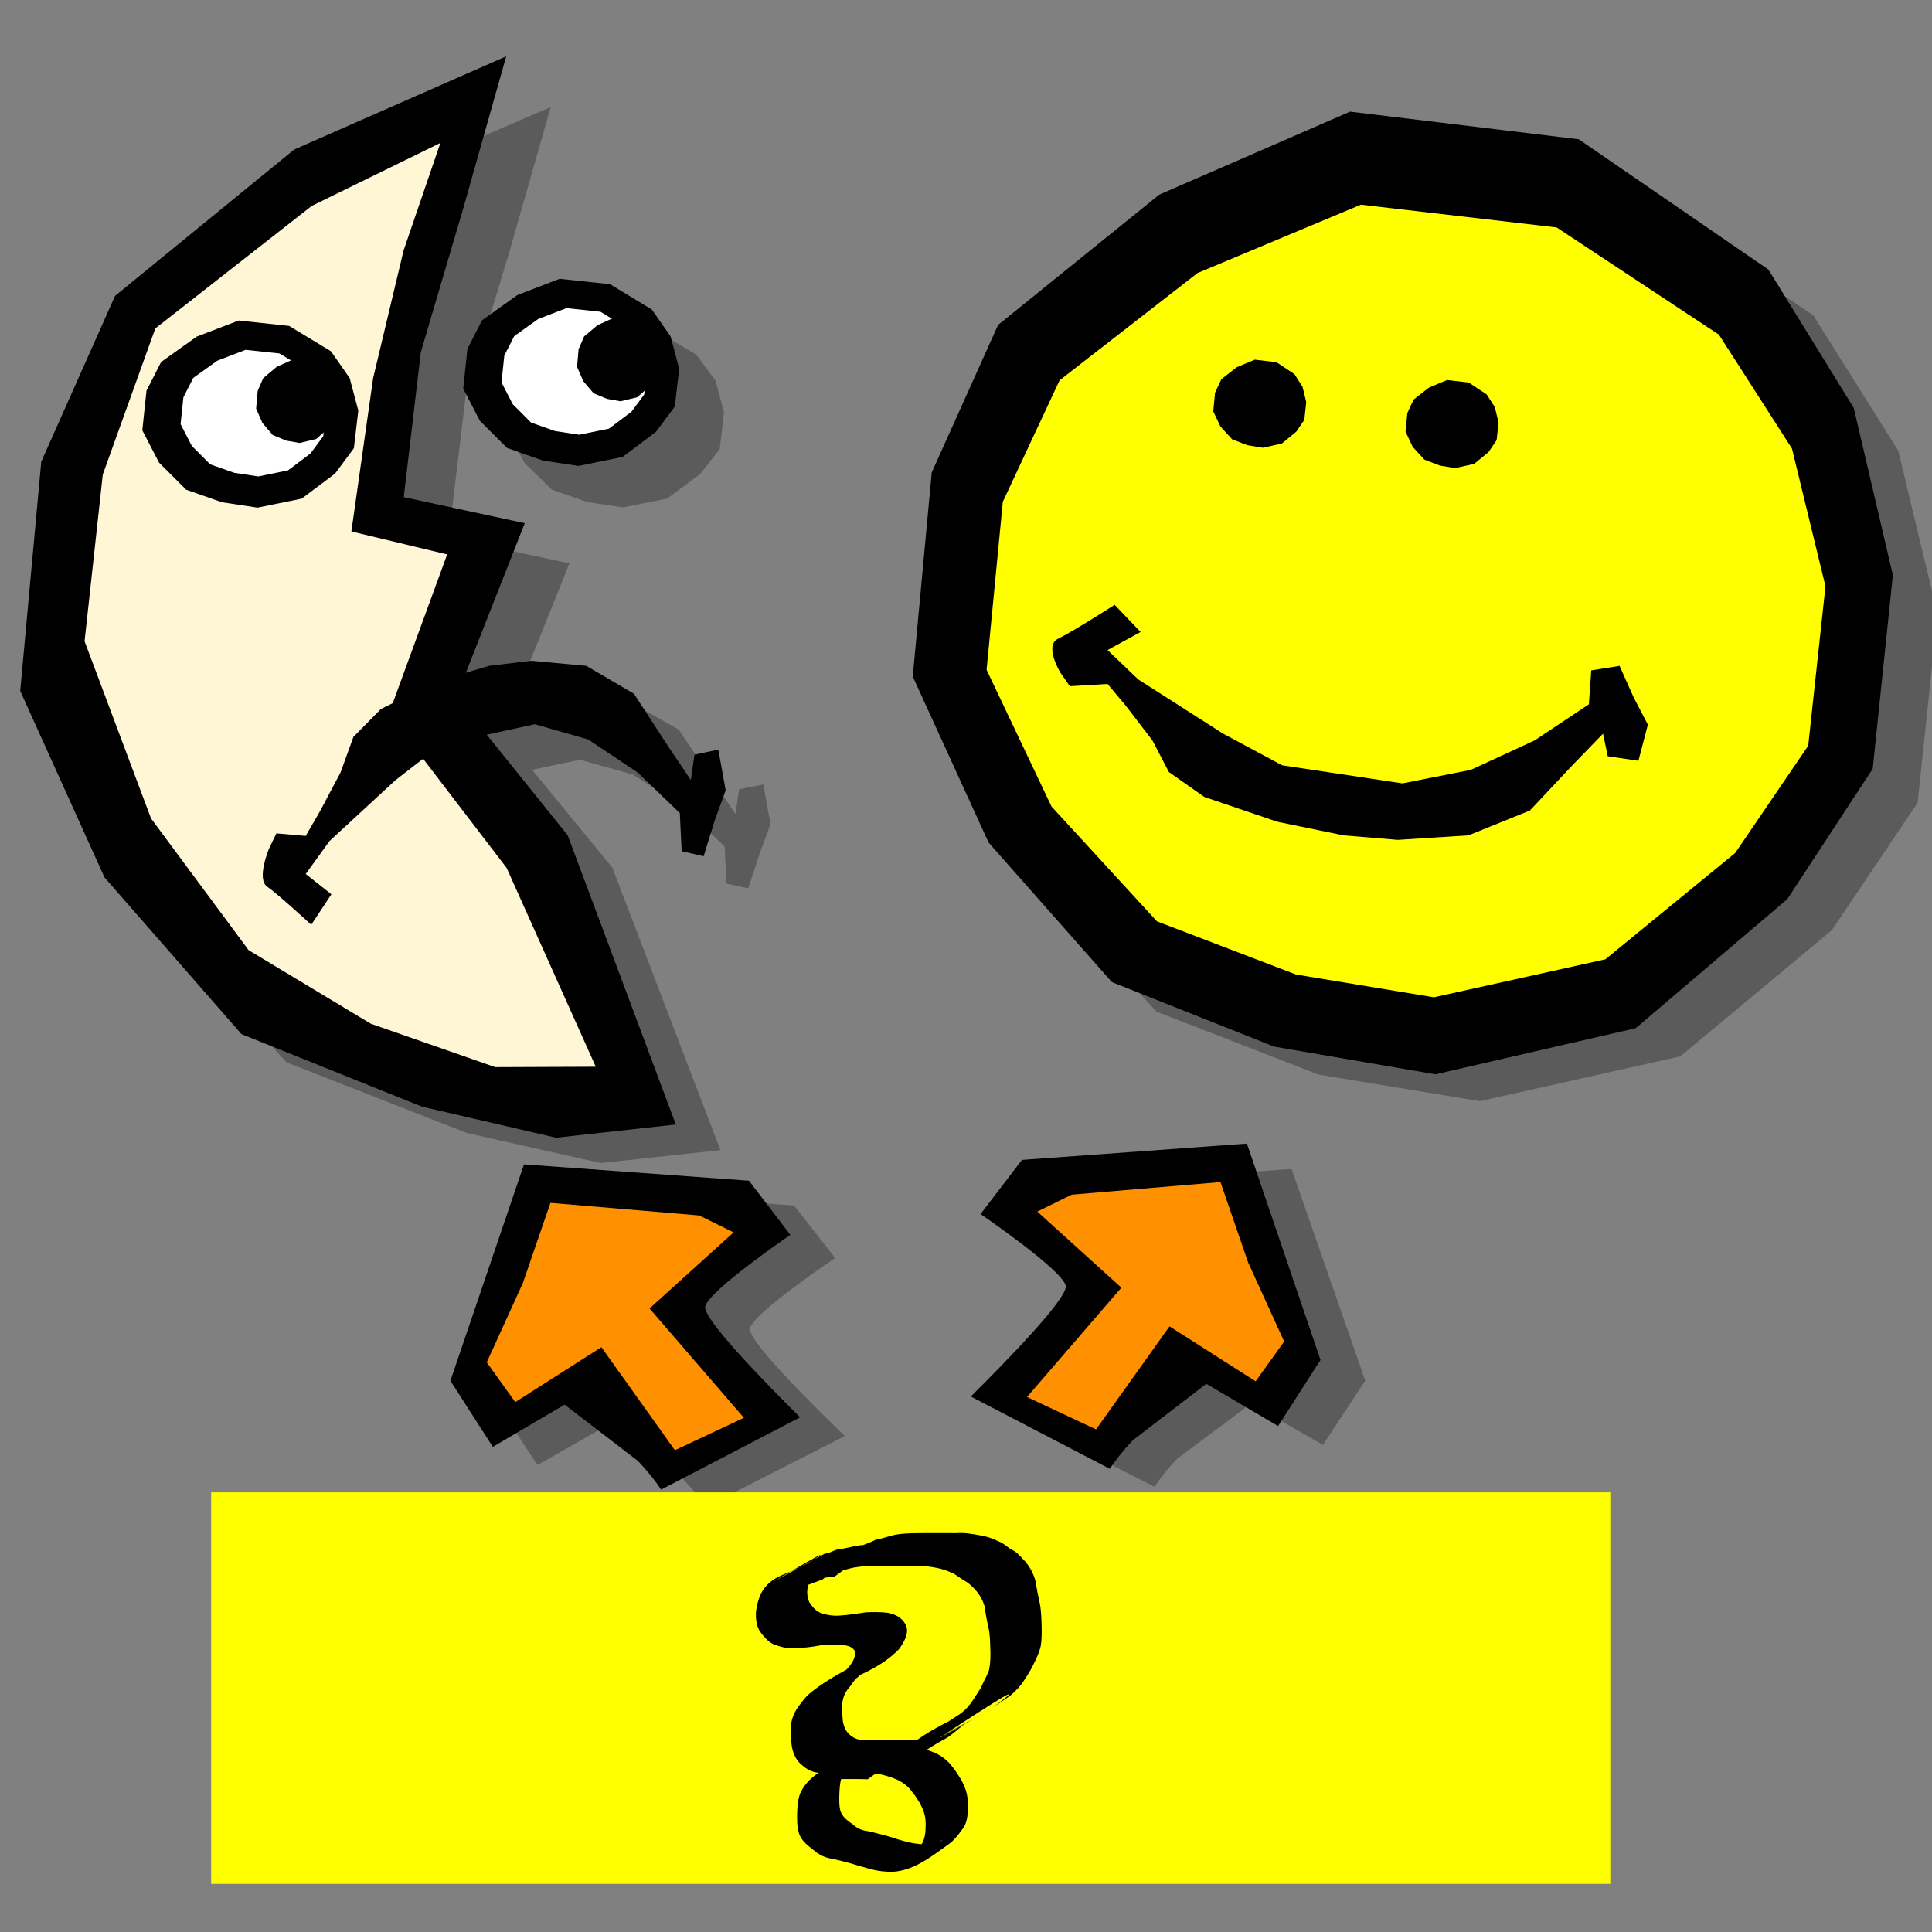 <?xml version="1.0" encoding="UTF-8" standalone="no"?>
<!-- Created with Inkscape (http://www.inkscape.org/) -->

<svg
   xmlns:dc="http://purl.org/dc/elements/1.1/"
   xmlns:cc="http://creativecommons.org/ns#"
   xmlns:rdf="http://www.w3.org/1999/02/22-rdf-syntax-ns#"
   xmlns:svg="http://www.w3.org/2000/svg"
   xmlns="http://www.w3.org/2000/svg"
   xmlns:sodipodi="http://sodipodi.sourceforge.net/DTD/sodipodi-0.dtd"
   xmlns:inkscape="http://www.inkscape.org/namespaces/inkscape"
   width="100"
   height="100"
   id="svg12024"
   sodipodi:version="0.32"
   inkscape:version="0.48.2 r9819"
   version="1.0"
   sodipodi:docname="imagename.svg">
  <rect width="100%" height="100%" fill="#808080" stroke="none"/>
  <defs
     id="defs12026" />
  <sodipodi:namedview
     id="base"
     pagecolor="#ffffff"
     bordercolor="#666666"
     borderopacity="1.0"
     inkscape:pageopacity="0.0"
     inkscape:pageshadow="2"
     inkscape:zoom="6.0203674"
     inkscape:cx="68.316745"
     inkscape:cy="69.194058"
     inkscape:document-units="px"
     inkscape:current-layer="layer1"
     height="100px"
     width="100px"
     inkscape:window-width="1015"
     inkscape:window-height="756"
     inkscape:window-x="49"
     inkscape:window-y="17"
     showgrid="false"
     inkscape:window-maximized="0" />
  <g
     inkscape:label="Calque 1"
     inkscape:groupmode="layer"
     id="layer1">
    <path
       style="fill:#000000;fill-opacity:0.29;fill-rule:evenodd;stroke:none"
       d="m 28.505,5.541 -10.969,4.73 -9.281,7.385 -3.812,8.393 -1.094,11.567 4.375,9.43 7.094,7.935 9.344,3.662 6.938,1.556 6.188,-0.671 -5.594,-14.618 -4.156,-5.066 2.469,-0.519 2.75,0.763 2.562,1.648 2.188,2.075 0.094,1.923 1.125,0.244 0.594,-1.801 0.562,-1.526 -0.375,-2.045 -1.25,0.244 -0.188,1.282 -1.219,-1.801 -1.719,-2.564 -2.469,-1.404 -2.844,-0.275 -2.188,0.275 -1.188,0.336 3.031,-7.538 -6.25,-1.343 0.875,-7.294 2.219,-7.324 2.188,-7.66 z m 43.688,2.808 -9.875,4.181 -8.344,6.592 -3.438,7.477 -0.969,10.315 3.906,8.393 6.375,7.05 8.406,3.265 8.344,1.373 10.375,-2.319 7.844,-6.531 4.438,-6.592 1.031,-9.766 -2.031,-8.454 -4.406,-7.019 -9.812,-6.561 -11.844,-1.404 z m -40.906,8.454 -2.188,0.824 -1.844,1.251 -0.75,1.465 -0.219,2.014 0.875,1.617 1.406,1.373 1.844,0.641 1.844,0.275 2.281,-0.458 1.719,-1.282 1,-1.282 0.219,-1.892 -0.438,-1.648 -1,-1.343 -2.156,-1.282 -2.594,-0.275 z m 35.562,43.703 -11.656,0.824 -2.125,2.747 c 0,0 4.189,2.779 4.406,3.601 0.159,0.602 -3.122,3.885 -4.906,5.615 l 7.188,3.662 c 0.272,-0.407 0.643,-0.899 1.188,-1.465 l 3.812,-2.838 3.719,2.136 2.188,-3.327 -3.812,-10.956 z m -37.406,1.068 -3.812,10.926 2.188,3.327 3.719,-2.106 3.812,2.838 c 0.545,0.566 0.916,1.027 1.188,1.434 l 7.188,-3.662 c -1.785,-1.73 -5.065,-4.983 -4.906,-5.585 0.217,-0.822 4.406,-3.632 4.406,-3.632 l -2.125,-2.716 -11.656,-0.824 z m 30.469,20.051 c -0.306,1e-5 -0.493,0.012 -0.531,0.031 -0.191,0.084 -0.342,0.136 -0.438,0.183 -1.062,0.178 -1.912,0.867 -2.562,2.045 -0.497,0.897 -0.777,1.803 -0.844,2.747 -4e-6,0.065 -0.003,0.174 -0.031,0.305 -0.019,0.131 -0.031,0.216 -0.031,0.244 0,0.012 -7.79e-4,0.076 0,0.092 -0.002,0.013 0,0.053 0,0.061 0,0.054 0.043,0.26 0.062,0.397 0.015,0.109 0.009,0.129 0.031,0.275 0.01,0.06 0.02,0.054 0.031,0.122 0.067,0.429 0.152,0.965 0.281,1.679 0.008,0.044 0.023,0.079 0.031,0.122 0.002,0.012 -0.002,0.018 0,0.031 0.019,0.101 0.043,0.178 0.062,0.275 0.056,0.258 0.091,0.536 0.156,0.763 0.104,0.381 0.24,0.739 0.375,1.038 0.316,0.673 0.77,1.339 1.344,1.984 0.277,0.318 0.472,0.576 0.625,0.763 0.966,0.477 1.816,0.702 2.562,0.702 0.469,0 0.881,-0.05 1.188,-0.153 0.182,-0.084 0.301,-0.158 0.406,-0.214 0.746,-0.168 1.45,-0.702 2.062,-1.617 0.564,-0.832 0.858,-1.635 0.906,-2.411 0.067,-0.308 0.14,-0.543 0.188,-0.702 0.038,-0.355 0.031,-0.763 0.031,-1.221 -10e-7,-0.025 2.82e-4,-0.037 0,-0.061 4.73e-4,-0.045 -10e-7,-0.076 0,-0.122 -1.6e-5,-0.495 -0.087,-0.806 -0.25,-0.946 -0.067,-0.037 -0.142,-0.085 -0.219,-0.122 -0.038,-0.023 -0.072,-0.03 -0.094,-0.061 0.008,-0.055 0.038,-0.119 0.094,-0.275 0.067,-0.187 0.094,-0.298 0.094,-0.336 -3e-6,-0.043 0.007,-0.123 0,-0.183 -1.6e-5,-0.159 -0.073,-0.441 -0.188,-0.824 -0.057,-0.131 -0.108,-0.221 -0.156,-0.305 -0.115,-0.458 -0.358,-0.977 -0.75,-1.556 -0.392,-0.589 -0.82,-1.091 -1.25,-1.465 -0.469,-0.411 -1.178,-0.76 -2.125,-1.068 -0.469,-0.15 -0.804,-0.214 -1.062,-0.214 z m -17.188,0.031 c -0.038,1e-5 -0.276,0.012 -0.688,0.031 -0.469,0.019 -0.787,0.021 -0.969,0.031 -0.048,0.056 -0.135,0.238 -0.25,0.519 -0.077,0.215 -0.215,0.364 -0.406,0.458 -0.038,-0.037 -0.056,-0.085 -0.094,-0.122 -0.038,-0.112 -0.077,-0.224 -0.125,-0.336 -0.105,-0.215 -0.217,-0.305 -0.312,-0.305 -0.115,1e-5 -0.28,0.029 -0.5,0.122 -0.296,0.122 -0.45,0.204 -0.469,0.214 -0.985,0.29 -1.728,0.498 -2.188,0.61 -0.191,0.028 -0.371,0.042 -0.562,0.061 -0.249,0.065 -0.375,0.203 -0.375,0.427 -4e-6,0.57 -0.012,0.954 -0.031,1.16 -0.01,0.243 0,0.349 0,0.275 0,0.004 -8.61e-4,0.081 0,0.092 -0.002,9.8e-5 0,0.079 0,0.061 0.008,0.088 0.033,0.186 0.062,0.519 0.008,0.086 -0.01,0.072 0,0.183 0.057,0.477 0.084,0.808 0.094,0.977 0.08,1.088 0.182,2.037 0.25,2.747 0.055,0.531 0.077,0.857 0.125,1.19 0.017,0.118 0.046,0.339 0.062,0.427 0.007,0.042 0.024,0.146 0.031,0.183 0.056,0.354 0.101,0.676 0.125,0.885 0.003,0.01 -0.003,0.021 0,0.031 0.005,0.04 0.027,0.116 0.031,0.153 0.583,2.206 1.713,3.327 3.406,3.327 0.478,10e-6 0.821,-0.057 1.031,-0.122 0.928,-0.299 1.715,-0.75 2.375,-1.404 0.191,-0.29 0.339,-0.524 0.406,-0.702 0.316,-0.505 0.595,-1.156 0.844,-1.923 0.067,-0.178 0.096,-0.313 0.125,-0.397 0.191,-1.477 0.312,-2.408 0.312,-2.838 -9e-6,-0.439 -0.058,-1.015 -0.125,-1.679 -0.004,-0.051 0.003,-0.102 0,-0.153 0.053,0.369 0.112,0.785 0.156,1.007 0.008,0.046 0.023,0.143 0.031,0.183 0.059,0.993 0.133,2.019 0.25,3.113 0.011,0.068 0.02,0.087 0.031,0.153 0.001,0.011 -0.001,0.02 0,0.031 0.143,0.869 0.248,1.533 0.344,1.953 0.045,0.406 0.061,0.615 0.094,0.916 0.016,0.206 0.052,0.519 0.062,0.671 0.004,0.046 0.028,0.141 0.031,0.183 0.047,0.262 0.086,0.523 0.094,0.732 0.004,0.047 0.03,0.107 0.031,0.153 0.077,0.093 0.157,0.153 0.281,0.153 0.201,10e-6 0.427,-0.073 0.656,-0.214 0.01,-10e-6 0.216,-0.14 0.656,-0.458 0.545,-0.393 1.391,-0.874 2.5,-1.434 0.048,-0.037 0.087,-0.085 0.125,-0.122 0.038,-0.215 0.062,-0.315 0.062,-0.305 -3e-6,-0.009 -0.051,-0.044 -0.062,-0.061 0.007,-0.032 0.031,-0.126 0.031,-0.122 -1.6e-5,-0.028 -0.029,-0.092 -0.125,-0.214 -0.086,-0.131 -0.147,-0.228 -0.156,-0.275 -0.077,-0.262 -0.128,-0.449 -0.156,-0.58 -0.103,-0.316 -0.138,-0.397 -0.156,-0.427 0.01,-0.009 0.031,-0.021 0.031,-0.031 l 0.094,0 5.094,4.12 c 0.019,10e-6 0.058,0 0.125,0 0.067,10e-6 0.096,0 0.125,0 0.057,10e-6 0.13,-0.038 0.188,-0.122 -0.004,0.03 -0.023,-0.14 -0.031,-0.183 -0.006,0.045 -0.017,-0.157 -0.031,-0.275 -0.01,-0.121 -0.007,-0.524 0.031,-1.16 0.048,-0.635 0.094,-0.934 0.094,-0.916 -3e-6,-0.012 -0.025,-0.14 -0.031,-0.183 -1.1e-5,-0.026 -0.033,-0.225 -0.062,-0.397 -0.016,-0.094 -0.017,-0.107 -0.031,-0.183 -0.057,-0.346 -0.084,-0.569 -0.094,-0.671 -0.096,-1.439 -0.159,-2.506 -0.188,-3.235 -0.044,-0.266 -0.089,-0.442 -0.125,-0.61 -0.029,-0.598 -0.075,-1.065 -0.094,-1.373 -0.002,-0.038 0.002,-0.118 0,-0.153 -0.056,-0.335 -0.11,-0.563 -0.156,-0.763 -0.018,-0.066 -0.014,-0.09 -0.031,-0.153 -0.191,-0.71 -0.344,-1.265 -0.469,-1.648 -0.01,-0.037 -1.1e-5,-0.146 0,-0.305 -0.01,-0.121 -0.034,-0.197 -0.062,-0.244 -0.23,-0.299 -0.506,-0.484 -0.812,-0.549 -0.01,-0.009 -0.25,-0.012 -0.719,-0.031 -0.612,-0.028 -1.069,-0.061 -1.375,-0.061 -0.469,9e-6 -1.127,0.062 -1.969,0.183 -0.048,0.009 -0.077,0.047 -0.125,0.122 -0.048,0.075 -0.094,0.158 -0.094,0.214 -10e-7,5.46e-4 0.03,0.117 0.031,0.122 -0.002,0.018 -3e-6,0.046 0,0.061 -1.1e-5,0.009 0.238,0.69 0.688,2.045 0.019,0.047 0.07,0.158 0.156,0.336 0.032,0.078 0.024,0.104 0.031,0.153 -0.01,0.009 -1.3e-5,0.021 0,0.031 l -0.125,0 -2.906,-2.228 c -1.157,-0.888 -1.908,-1.404 -2.281,-1.526 -0.124,0.178 -0.187,0.336 -0.188,0.458 -4e-6,0.119 0.023,0.265 0.031,0.397 -0.06,-0.162 -0.139,-0.299 -0.219,-0.427 -0.172,-0.271 -0.413,-0.453 -0.719,-0.519 -0.077,-0.019 -0.329,-0.03 -0.75,-0.031 z m 33.719,0 c -0.344,1e-5 -0.818,0.059 -1.469,0.153 -0.44,0.122 -0.758,0.221 -0.969,0.305 -0.191,0.037 -0.529,0.163 -0.969,0.397 -0.335,0.168 -0.644,0.341 -0.969,0.519 -0.096,0.056 -0.385,0.3 -0.844,0.702 -0.516,0.477 -0.781,0.775 -0.781,0.916 0,0.011 0.051,0.087 0.062,0.122 -0.006,0.018 -0.031,0.047 -0.031,0.061 0,0.028 0.039,0.139 0.125,0.336 0.077,0.196 0.137,0.322 0.156,0.397 0.344,1.383 0.566,2.442 0.719,3.143 0.019,0.065 0.092,0.108 0.188,0.183 0.153,-0.075 0.396,-0.191 0.75,-0.397 0.296,-0.178 0.45,-0.275 0.469,-0.275 0.01,9e-6 0.04,0.02 0.062,0.031 -0.39,1.501 -0.594,2.628 -0.594,3.357 0,0.038 -4.2e-4,0.056 0,0.092 -6e-4,0.028 0,0.065 0,0.092 0.003,0.122 0.021,0.249 0.031,0.336 0.022,0.201 0.05,0.372 0.094,0.427 0.096,0.081 0.153,0.135 0.219,0.183 -0.066,0.164 -0.119,0.333 -0.188,0.488 -0.105,0.252 -0.156,0.487 -0.156,0.702 0,0.021 -7.6e-4,0.041 0,0.061 -0.002,0.03 0,0.062 0,0.092 0,0.514 0.262,0.931 0.75,1.221 0.383,0.234 0.825,0.336 1.312,0.336 0.469,0 0.991,-0.1 1.594,-0.305 0.402,-0.14 0.645,-0.263 0.75,-0.366 0.258,-0.224 0.472,-0.476 0.625,-0.793 0.038,-0.121 0.053,-0.23 0.062,-0.305 0.22,-0.439 0.344,-0.75 0.344,-0.946 0,-0.102 -0.023,-0.13 -0.031,-0.183 0,-0.168 0.01,-0.277 0,-0.305 -0.038,-0.084 -0.116,-0.189 -0.25,-0.366 -0.101,-0.144 -0.137,-0.202 -0.156,-0.244 0.018,-0.05 0.035,-0.078 0.062,-0.153 0.048,-0.131 0.062,-0.219 0.062,-0.275 0.019,-0.168 0.031,-0.294 0.031,-0.397 0.077,-0.14 0.244,-0.285 0.531,-0.397 0.421,-0.159 0.761,-0.32 1,-0.488 0.756,-0.505 1.251,-1.147 1.5,-1.923 0.057,-0.178 0.106,-0.294 0.125,-0.397 0.277,-0.607 0.406,-1.247 0.406,-1.892 -1e-5,-0.3 -0.015,-0.606 -0.062,-0.885 -0.031,-0.229 -0.094,-0.456 -0.156,-0.671 -0.143,-0.495 -0.311,-0.915 -0.531,-1.251 -0.402,-0.589 -0.97,-0.973 -1.688,-1.16 -0.306,-0.093 -0.534,-0.158 -0.688,-0.214 -0.392,-0.037 -0.897,-0.061 -1.5,-0.061 z m -48.719,0.092 c -0.258,10e-6 -0.399,0.021 -0.438,0.031 -0.383,0.122 -0.674,0.197 -0.875,0.244 -0.067,0.047 -0.091,0.123 -0.062,0.244 l 0,0.031 c -0.003,0.04 0.017,0.092 0.031,0.153 l 0.562,3.388 0,1.19 c 0,0.037 0.024,0.149 0.062,0.336 0.011,0.057 0.01,0.081 0.031,0.183 0.011,0.062 0.031,0.155 0.031,0.183 0.009,0.047 0.031,0.127 0.031,0.153 0.024,0.183 0.04,0.367 0.062,0.549 0.004,0.05 -0.006,0.102 0,0.153 0.019,0.298 0.025,0.635 0,1.068 -0.003,0.059 0.004,0.091 0,0.153 -0.003,0.036 0.027,0.131 0.031,0.183 0.005,0.077 -0.015,0.109 0,0.214 0.01,0.071 0.019,0.097 0.031,0.183 0.013,0.092 0.031,0.239 0.031,0.244 l 0,1.74 c 0,0.57 0.051,1.388 0.156,2.472 0.002,0.023 0.027,0.039 0.031,0.061 0.004,0.045 -0.004,0.076 0,0.122 0.019,0.215 0.119,0.421 0.281,0.58 0.765,-0.084 1.207,-0.167 1.312,-0.214 0.373,-0.15 0.857,-0.263 1.469,-0.366 0.363,-0.047 0.73,-0.097 1.094,-0.153 0.622,-0.103 1.168,-0.214 1.656,-0.336 0.325,-0.037 0.665,-0.085 1,-0.122 0.411,-0.075 0.657,-0.262 0.781,-0.58 0.057,-0.14 0.094,-0.263 0.094,-0.366 0.048,-0.636 0.062,-1.067 0.062,-1.282 -10e-7,-0.049 0.001,-0.13 0,-0.183 -10e-7,-0.051 0.002,-0.128 0,-0.183 -0.008,-0.202 -0.037,-0.419 -0.062,-0.671 -0.032,-0.283 -0.072,-0.627 -0.125,-0.977 -0.006,-0.062 -0.025,-0.123 -0.031,-0.183 -0.004,-0.041 0.004,-0.083 0,-0.122 -0.007,-0.082 -0.011,-0.134 -0.031,-0.183 -0.01,-0.112 -0.024,-0.197 -0.062,-0.244 -0.268,-0.271 -0.62,-0.397 -1.031,-0.397 -0.038,9e-6 -0.318,0.05 -0.844,0.153 -0.516,0.103 -0.774,0.153 -0.812,0.153 -0.201,1e-5 -0.327,-0.085 -0.375,-0.244 -0.019,-0.048 -0.019,-0.206 -0.031,-0.336 -6e-6,-0.037 0.036,-0.243 0.094,-0.58 0.067,-0.346 0.094,-0.512 0.094,-0.549 l 0,-1.495 0.188,-2.045 c 0,-0.048 -0.024,-0.105 -0.031,-0.153 -9e-6,-0.271 -0.114,-0.565 -0.344,-0.855 -0.22,-0.299 -0.454,-0.51 -0.75,-0.641 -1.033,-0.458 -2.146,-0.702 -3.312,-0.702 z"
       id="path32966"
       inkscape:connector-curvature="0" />
    <path
       style="fill:black;fill-opacity:1;fill-rule:evenodd;stroke:none;stroke-width:1px;stroke-linecap:butt;stroke-linejoin:miter;stroke-opacity:1"
       d="M 69.879,5.778 L 60.003,10.075 L 51.661,16.818 L 48.226,24.456 L 47.244,35.018 L 51.17,43.611 L 57.55,50.832 L 65.953,54.173 L 74.296,55.606 L 84.663,53.219 L 92.514,46.535 L 96.931,39.792 L 97.974,29.767 L 95.95,21.114 L 91.533,13.953 L 81.718,7.21 L 69.879,5.778 z "
       id="path30383"
       sodipodi:nodetypes="ccccccccccccccccc" />
    <path
       style="fill:black;fill-opacity:1;fill-rule:evenodd;stroke:none;stroke-width:1px;stroke-linecap:butt;stroke-linejoin:miter;stroke-opacity:1"
       d="M 63.664,15.4 L 61.181,16.399 L 59.085,17.965 L 58.221,19.74 L 57.974,22.194 L 58.961,24.191 L 60.565,25.869 L 62.677,26.645 L 64.774,26.978 L 67.379,26.423 L 69.353,24.87 L 70.463,23.304 L 70.725,20.974 L 70.216,18.964 L 69.106,17.3 L 66.639,15.733 L 63.664,15.4 z "
       id="path30607"
       sodipodi:nodetypes="ccccccccccccccccc" />
    <path
       style="fill:white;fill-opacity:1;fill-rule:evenodd;stroke:none;stroke-width:1px;stroke-linecap:butt;stroke-linejoin:miter;stroke-opacity:1"
       d="M 64.07,17.213 L 62.396,17.889 L 60.982,18.949 L 60.4,20.15 L 60.234,21.811 L 60.899,23.162 L 61.98,24.297 L 63.405,24.823 L 64.819,25.048 L 66.576,24.673 L 67.907,23.622 L 68.655,22.562 L 68.832,20.985 L 68.489,19.625 L 67.74,18.499 L 66.077,17.439 L 64.07,17.213 z "
       id="path30609"
       sodipodi:nodetypes="ccccccccccccccccc" />
    <path
       style="fill:black;fill-opacity:1;fill-rule:evenodd;stroke:none;stroke-width:1px;stroke-linecap:butt;stroke-linejoin:miter;stroke-opacity:1"
       d="M 77.233,14.874 L 73.919,16.255 L 71.119,18.424 L 69.966,20.88 L 69.637,24.276 L 70.954,27.04 L 73.095,29.361 L 75.916,30.436 L 78.715,30.897 L 82.194,30.129 L 84.829,27.98 L 86.312,25.812 L 86.662,22.588 L 85.982,19.805 L 84.5,17.503 L 81.206,15.334 L 77.233,14.874 z "
       id="path30611"
       sodipodi:nodetypes="ccccccccccccccccc" />
    <path
       style="fill:white;fill-opacity:1;fill-rule:evenodd;stroke:none;stroke-width:1px;stroke-linecap:butt;stroke-linejoin:miter;stroke-opacity:1"
       d="M 77.125,16.628 L 74.524,17.687 L 72.327,19.349 L 71.422,21.231 L 71.163,23.834 L 72.197,25.952 L 73.878,27.732 L 76.091,28.555 L 78.288,28.908 L 81.019,28.32 L 83.087,26.673 L 84.25,25.011 L 84.524,22.54 L 83.991,20.408 L 82.828,18.643 L 80.243,16.981 L 77.125,16.628 z "
       id="path30613"
       sodipodi:nodetypes="ccccccccccccccccc" />
    <path
       sodipodi:nodetypes="ccccccccccccccccc"
       id="path3011"
       d="m 70.439,10.595 -8.453,3.537 -7.141,5.552 -2.94,6.289 -0.84,8.696 3.36,7.075 5.46,5.945 7.193,2.751 7.141,1.179 8.873,-1.965 6.721,-5.503 3.78,-5.552 0.893,-8.254 -1.733,-7.124 -3.78,-5.896 -8.401,-5.552 -10.133,-1.179 z"
       style="fill:#ffff00;fill-opacity:1;fill-rule:evenodd;stroke:none"
       inkscape:connector-curvature="0" />
    <path
       style="fill:black;fill-opacity:1;fill-rule:evenodd;stroke:none;stroke-width:1px;stroke-linecap:butt;stroke-linejoin:miter;stroke-opacity:1"
       d="M 64.946,18.617 L 64.009,19.01 L 63.217,19.627 L 62.891,20.326 L 62.798,21.293 L 63.171,22.079 L 63.776,22.74 L 64.573,23.045 L 65.365,23.176 L 66.348,22.958 L 67.093,22.346 L 67.512,21.729 L 67.611,20.812 L 67.419,20.02 L 67,19.365 L 66.069,18.748 L 64.946,18.617 z "
       id="path30615"
       sodipodi:nodetypes="ccccccccccccccccc" />
    <path
       style="fill:black;fill-opacity:1;fill-rule:evenodd;stroke:none;stroke-width:1px;stroke-linecap:butt;stroke-linejoin:miter;stroke-opacity:1"
       d="M 74.898,19.67 L 73.961,20.063 L 73.17,20.68 L 72.844,21.379 L 72.751,22.345 L 73.123,23.132 L 73.729,23.792 L 74.526,24.098 L 75.317,24.229 L 76.301,24.011 L 77.046,23.399 L 77.465,22.782 L 77.564,21.865 L 77.372,21.073 L 76.953,20.418 L 76.021,19.801 L 74.898,19.67 z "
       id="path30617"
       sodipodi:nodetypes="ccccccccccccccccc" />
    <path
       style="fill:black;fill-opacity:1;fill-rule:evenodd;stroke:none;stroke-width:1px;stroke-linecap:butt;stroke-linejoin:miter;stroke-opacity:1"
       d="M 57.328,33.647 L 58.915,35.167 L 63.312,37.975 L 66.365,39.612 L 72.593,40.548 L 76.134,39.846 L 79.431,38.325 L 82.24,36.454 L 82.362,34.699 L 83.828,34.465 L 84.56,36.103 L 85.293,37.507 L 84.805,39.378 L 83.217,39.144 L 82.973,37.975 L 81.385,39.612 L 79.187,41.952 L 76.012,43.238 L 72.349,43.472 L 69.54,43.238 L 66.12,42.536 L 62.335,41.25 L 60.503,39.963 L 59.648,38.325 L 58.305,36.571 L 57.328,35.401 L 55.374,35.518 L 54.885,34.816 C 54.885,34.816 54.031,33.413 54.763,33.062 C 55.496,32.711 57.694,31.307 57.694,31.307 L 59.038,32.711 L 57.328,33.647 z "
       id="path30619"
       sodipodi:nodetypes="ccccccccccccccccccccccccccccsccc" />
    <path
       style="fill:black;fill-opacity:1;fill-rule:evenodd;stroke:none;stroke-width:1px;stroke-linecap:butt;stroke-linejoin:miter;stroke-opacity:1"
       d="M 26.201,2.915 L 15.225,7.741 L 5.954,15.316 L 2.136,23.896 L 1.046,35.761 L 5.408,45.414 L 12.498,53.525 L 21.838,57.279 L 28.783,58.888 L 34.98,58.203 L 29.383,43.234 L 23.621,36.071 L 27.16,27.081 L 20.899,25.732 L 21.78,18.237 L 23.99,10.742 L 26.201,2.915 z "
       id="path31511"
       sodipodi:nodetypes="ccccccccccccccccc" />
    <path
       style="fill:#fff6d5;fill-opacity:1;fill-rule:evenodd;stroke:none;stroke-width:1px;stroke-linecap:butt;stroke-linejoin:miter;stroke-opacity:1"
       d="M 22.794,7.399 L 16.139,10.656 L 8.039,17 L 5.32,24.562 L 4.377,33.191 L 7.817,42.363 L 12.867,49.179 L 19.188,52.985 L 25.631,55.234 L 30.837,55.213 L 26.224,44.926 L 20.126,36.952 L 23.145,28.697 L 18.187,27.508 L 19.313,19.574 L 20.888,12.969 L 22.794,7.399 z "
       id="path31513"
       sodipodi:nodetypes="ccccccccccccccccc" />
    <path
       style="fill:black;fill-opacity:1;fill-rule:evenodd;stroke:none;stroke-width:1px;stroke-linecap:butt;stroke-linejoin:miter;stroke-opacity:1"
       d="M 12.354,16.591 L 10.178,17.426 L 8.339,18.737 L 7.582,20.221 L 7.366,22.274 L 8.231,23.944 L 9.637,25.347 L 11.489,25.997 L 13.328,26.275 L 15.613,25.811 L 17.343,24.512 L 18.316,23.202 L 18.546,21.254 L 18.1,19.572 L 17.127,18.18 L 14.964,16.87 L 12.354,16.591 z "
       id="path31515"
       sodipodi:nodetypes="ccccccccccccccccc" />
    <path
       style="fill:white;fill-opacity:1;fill-rule:evenodd;stroke:none;stroke-width:1px;stroke-linecap:butt;stroke-linejoin:miter;stroke-opacity:1"
       d="M 12.711,18.108 L 11.243,18.673 L 10.003,19.56 L 9.493,20.564 L 9.347,21.953 L 9.93,23.084 L 10.878,24.033 L 12.127,24.473 L 13.367,24.661 L 14.908,24.347 L 16.075,23.468 L 16.731,22.581 L 16.886,21.263 L 16.586,20.125 L 15.929,19.183 L 14.47,18.296 L 12.711,18.108 z "
       id="path31517"
       sodipodi:nodetypes="ccccccccccccccccc" />
    <path
       style="fill:black;fill-opacity:1;fill-rule:evenodd;stroke:none;stroke-width:1px;stroke-linecap:butt;stroke-linejoin:miter;stroke-opacity:1"
       d="M 15.14,18.618 L 14.318,18.989 L 13.624,19.573 L 13.338,20.234 L 13.257,21.148 L 13.583,21.892 L 14.114,22.516 L 14.813,22.806 L 15.507,22.929 L 16.369,22.723 L 17.022,22.145 L 17.39,21.561 L 17.477,20.693 L 17.308,19.945 L 16.941,19.325 L 16.124,18.741 L 15.14,18.618 z "
       id="path31519"
       sodipodi:nodetypes="ccccccccccccccccc" />
    <path
       style="fill:black;fill-opacity:1;fill-rule:evenodd;stroke:none;stroke-width:1px;stroke-linecap:butt;stroke-linejoin:miter;stroke-opacity:1"
       d="M 15.824,45.238 L 17.058,43.53 L 20.475,40.377 L 22.848,38.537 L 27.688,37.486 L 30.441,38.274 L 33.004,39.982 L 35.187,42.085 L 35.282,44.056 L 36.421,44.318 L 36.99,42.479 L 37.56,40.902 L 37.18,38.8 L 35.946,39.063 L 35.756,40.377 L 34.522,38.537 L 32.814,35.909 L 30.346,34.464 L 27.499,34.201 L 25.315,34.464 L 22.658,35.252 L 19.715,36.697 L 18.292,38.143 L 17.627,39.982 L 16.583,41.953 L 15.824,43.267 L 14.305,43.136 L 13.925,43.924 C 13.925,43.924 13.261,45.501 13.831,45.895 C 14.4,46.289 16.109,47.866 16.109,47.866 L 17.153,46.289 L 15.824,45.238 z "
       id="path31521"
       sodipodi:nodetypes="ccccccccccccccccccccccccccccsccc" />
    <path
       style="fill:black;fill-opacity:1;fill-rule:evenodd;stroke:none;stroke-width:1px;stroke-linecap:butt;stroke-linejoin:miter;stroke-opacity:1"
       d="M 28.965,14.432 L 26.788,15.267 L 24.95,16.578 L 24.193,18.062 L 23.976,20.115 L 24.841,21.785 L 26.247,23.188 L 28.099,23.838 L 29.938,24.116 L 32.223,23.652 L 33.953,22.353 L 34.927,21.043 L 35.156,19.094 L 34.71,17.413 L 33.737,16.021 L 31.574,14.71 L 28.965,14.432 z "
       id="path31523"
       sodipodi:nodetypes="ccccccccccccccccc" />
    <path
       style="fill:white;fill-opacity:1;fill-rule:evenodd;stroke:none;stroke-width:1px;stroke-linecap:butt;stroke-linejoin:miter;stroke-opacity:1"
       d="M 29.321,15.949 L 27.853,16.514 L 26.614,17.4 L 26.103,18.405 L 25.957,19.794 L 26.541,20.924 L 27.489,21.874 L 28.738,22.313 L 29.978,22.502 L 31.518,22.188 L 32.685,21.309 L 33.342,20.422 L 33.497,19.103 L 33.196,17.966 L 32.539,17.024 L 31.081,16.137 L 29.321,15.949 z "
       id="path31525"
       sodipodi:nodetypes="ccccccccccccccccc" />
    <path
       style="fill:black;fill-opacity:1;fill-rule:evenodd;stroke:none;stroke-width:1px;stroke-linecap:butt;stroke-linejoin:miter;stroke-opacity:1"
       d="M 31.75,16.458 L 30.928,16.83 L 30.234,17.414 L 29.948,18.075 L 29.867,18.989 L 30.193,19.732 L 30.724,20.357 L 31.423,20.646 L 32.117,20.77 L 32.98,20.564 L 33.633,19.985 L 34,19.402 L 34.087,18.534 L 33.919,17.785 L 33.551,17.166 L 32.735,16.582 L 31.75,16.458 z "
       id="path31527"
       sodipodi:nodetypes="ccccccccccccccccc" />
    <g
       id="g27626"
       transform="matrix(0.455,0.282,-0.29,0.442,37.759,68.42)">
      <path
         id="path20377"
         d="M -5.913,-12.757 L -24.976,-2.507 L -19.445,19.305 L -12.507,22.618 L -8.945,15.399 L -0.007,16.305 C 1.439,16.695 2.515,17.093 3.368,17.493 L 10.774,4.305 C 6.167,3.233 -2.405,1.111 -2.788,-0.038 C -3.313,-1.609 0.305,-10.382 0.305,-10.382 L -5.913,-12.757 z "
         style="fill:black;fill-opacity:1;fill-rule:evenodd;stroke:none;stroke-width:1px;stroke-linecap:butt;stroke-linejoin:miter;stroke-opacity:1" />
      <path
         sodipodi:nodetypes="ccccccccccc"
         id="path26699"
         d="M -8.098,-7.294 L -20.796,-0.668 L -18.772,7.429 L -17.484,15.895 L -13.067,17.735 L -9.018,8.718 L 2.392,13.503 L 6.257,7.245 L -7.177,3.012 L -4.417,-7.662 L -8.098,-7.294 z "
         style="fill:#ff9100;fill-opacity:1;fill-rule:evenodd;stroke:none;stroke-width:1px;stroke-linecap:butt;stroke-linejoin:miter;stroke-opacity:1" />
    </g>
    <g
       id="g32018"
       transform="matrix(-0.455,0.282,0.29,0.442,53.903,67.343)">
      <path
         id="path32020"
         d="M -5.913,-12.757 L -24.976,-2.507 L -19.445,19.305 L -12.507,22.618 L -8.945,15.399 L -0.007,16.305 C 1.439,16.695 2.515,17.093 3.368,17.493 L 10.774,4.305 C 6.167,3.233 -2.405,1.111 -2.788,-0.038 C -3.313,-1.609 0.305,-10.382 0.305,-10.382 L -5.913,-12.757 z "
         style="fill:black;fill-opacity:1;fill-rule:evenodd;stroke:none;stroke-width:1px;stroke-linecap:butt;stroke-linejoin:miter;stroke-opacity:1" />
      <path
         sodipodi:nodetypes="ccccccccccc"
         id="path32022"
         d="M -8.098,-7.294 L -20.796,-0.668 L -18.772,7.429 L -17.484,15.895 L -13.067,17.735 L -9.018,8.718 L 2.392,13.503 L 6.257,7.245 L -7.177,3.012 L -4.417,-7.662 L -8.098,-7.294 z "
         style="fill:#ff9100;fill-opacity:1;fill-rule:evenodd;stroke:none;stroke-width:1px;stroke-linecap:butt;stroke-linejoin:miter;stroke-opacity:1" />
    </g>
    <rect
       style="fill:#ffff00"
       id="rect3019"
       width="72.421"
       height="20.265"
       x="10.929"
       y="77.244" />
    <g
       id="g3010"
       transform="translate(0,2)">
      <path
         inkscape:connector-curvature="0"
         d="m 39.769,80.791 c 0.367,-0.23 0.721,-0.478 1.086,-0.71 0.997,-0.696 0.121,-0.092 2.865,-1.619 2.452,-1.364 -8.225,4.578 0.613,-0.343 0.322,-0.159 0.667,-0.25 0.985,-0.421 0.343,-0.06 0.666,-0.183 1.004,-0.258 0.371,-0.068 0.748,-0.079 1.124,-0.084 0.356,-0.007 0.712,-0.005 1.068,-0.003 0.332,-1.75e-4 0.663,-0.003 0.995,4.97e-4 0.407,-0.031 0.797,0.038 1.195,0.111 0.35,0.05 0.691,0.17 1.004,0.327 0.262,0.089 0.436,0.307 0.68,0.425 0.29,0.153 0.481,0.397 0.697,0.629 0.239,0.286 0.4,0.608 0.505,0.959 0.061,0.356 0.121,0.706 0.205,1.057 0.083,0.37 0.101,0.748 0.114,1.125 0.013,0.4 0.022,0.799 -0.039,1.195 -0.068,0.335 -0.219,0.644 -0.37,0.95 -0.141,0.291 -0.308,0.572 -0.492,0.84 -0.191,0.305 -0.441,0.565 -0.72,0.796 -0.26,0.169 -0.504,0.358 -0.769,0.519 -1.113,0.804 3.785,-2.727 -2.801,1.599 -0.772,0.507 3.227,-1.814 2.429,-1.347 -0.888,0.519 -1.81,0.985 -2.698,1.505 -0.701,0.411 7.747,-4.326 -0.276,0.168 -0.951,0.383 -2.078,1.089 2.064,-1.174 0.05,-0.027 -0.098,0.056 -0.146,0.086 -0.133,0.084 -0.146,0.097 -0.265,0.189 -0.255,0.212 -0.51,0.423 -0.779,0.619 -7.388,4.072 -0.207,0.113 -0.31,0.17 -1.352,0.756 -2.004,1.483 -3.31,1.608 -0.461,0.056 -0.927,0.047 -1.39,0.049 -0.441,0.003 -0.883,-10e-4 -1.324,-8.28e-4 -0.464,0.042 -0.824,-0.065 -1.164,-0.367 -0.33,-0.242 -0.476,-0.582 -0.56,-0.96 -0.058,-0.382 -0.073,-0.771 -0.049,-1.156 0.044,-0.344 0.183,-0.664 0.386,-0.947 0.18,-0.231 0.339,-0.468 0.566,-0.66 1.05,-0.875 2.274,-1.408 3.499,-2.085 -0.434,0.248 0.957,-0.491 0.494,-0.23 -4.48,2.518 -2.802,1.713 -2.077,1.072 0.246,-0.259 0.51,-0.607 0.438,-0.976 -0.16,-0.247 -0.436,-0.288 -0.714,-0.311 -0.368,8.75e-4 -0.744,-0.046 -1.105,0.032 -0.43,0.085 -0.867,0.124 -1.304,0.147 -0.383,0.026 -0.756,-0.085 -1.108,-0.219 -0.297,-0.155 -0.521,-0.428 -0.707,-0.696 -0.164,-0.295 -0.191,-0.624 -0.182,-0.952 0.036,-0.323 0.118,-0.634 0.243,-0.936 0.593,-1.12 1.466,-0.912 2.94,-1.91 1.101,-0.746 -3.395,1.919 -2.326,1.286 0.904,-0.492 1.807,-0.983 2.711,-1.475 0.056,-0.009 0.113,-0.012 0.167,-0.029 0.189,-0.058 0.337,-0.16 0.537,-0.2 0.345,-0.024 0.664,-0.138 1.007,-0.184 0.272,-0.054 0.557,-0.015 0.83,-0.051 0.117,-0.016 0.229,-0.058 0.344,-0.086 0,0 -2.381,1.739 -2.381,1.739 l 0,0 c -0.39,0.065 -0.789,0.048 -1.177,0.126 -0.333,0.069 -0.666,0.146 -0.997,0.22 -1.057,0.409 -2.788,1.035 1.757,-1.108 -0.91,0.592 -1.463,0.955 -2.802,1.574 -0.845,0.391 1.614,-0.917 2.421,-1.377 0.041,-0.023 -0.086,0.039 -0.124,0.067 -0.103,0.076 -0.112,0.119 -0.174,0.228 -0.183,0.246 -0.232,0.545 -0.295,0.837 -0.056,0.255 -0.017,0.533 0.091,0.772 0.154,0.224 0.329,0.453 0.6,0.548 0.329,0.111 0.675,0.163 1.024,0.126 0.435,-0.034 0.866,-0.094 1.296,-0.164 0.389,-0.017 0.781,-0.022 1.168,0.029 0.382,0.087 0.695,0.25 0.885,0.598 0.024,0.075 0.062,0.148 0.072,0.226 0.048,0.361 -0.191,0.727 -0.378,1.017 -0.915,0.997 -2.283,1.451 -3.496,2.055 4.377,-2.455 2.467,-1.505 1.604,-0.79 -0.234,0.18 -0.457,0.339 -0.591,0.609 -0.227,0.231 -0.396,0.492 -0.46,0.808 -0.082,0.349 -0.021,0.719 0.002,1.073 0.058,0.325 0.171,0.592 0.459,0.793 0.311,0.229 0.663,0.216 1.042,0.203 0.439,0.002 0.878,0.003 1.317,0.003 0.456,-0.004 0.913,-0.012 1.364,-0.086 0.205,-0.048 0.223,-0.041 0.405,-0.121 0.051,-0.022 0.196,-0.102 0.148,-0.075 -0.802,0.449 -3.225,1.77 -2.411,1.341 0.747,-0.393 6.065,-3.377 0.316,-0.158 0.292,-0.157 0.538,-0.374 0.787,-0.585 1.005,-0.862 2.264,-1.383 3.45,-1.988 -6.222,3.499 0.064,-0.032 0.278,-0.171 0.772,-0.504 -3.219,1.819 -2.422,1.353 8.441,-4.93 -1.12,0.873 0.381,-0.235 0.236,-0.198 0.527,-0.339 0.774,-0.524 0.303,-0.175 0.555,-0.42 0.759,-0.695 0.169,-0.266 0.348,-0.524 0.511,-0.795 0.118,-0.307 0.303,-0.582 0.411,-0.894 0.073,-0.381 0.085,-0.758 0.064,-1.145 -0.01,-0.358 -0.02,-0.718 -0.094,-1.07 -0.085,-0.349 -0.15,-0.694 -0.192,-1.05 -0.086,-0.311 -0.233,-0.592 -0.445,-0.842 -0.193,-0.214 -0.387,-0.413 -0.653,-0.547 -0.221,-0.139 -0.418,-0.315 -0.668,-0.409 -0.298,-0.136 -0.623,-0.221 -0.949,-0.267 -0.386,-0.069 -0.773,-0.081 -1.165,-0.066 -0.331,0.003 -0.662,-4.82e-4 -0.993,-0.002 -0.353,8.28e-4 -0.706,1.9e-5 -1.059,0.008 -0.366,0.017 -0.734,0.042 -1.088,0.141 -0.326,0.096 -0.664,0.159 -0.97,0.306 -0.327,0.138 -0.665,0.252 -0.972,0.431 8.075,-4.507 -6.194,3.437 1.781,-1.004 0.055,-0.03 -0.106,0.066 -0.159,0.099 -0.337,0.263 -0.739,0.445 -1.061,0.729 0,0 -2.798,1.038 -2.798,1.038 z"
         id="path3013"
         style="fill:#000000" />
      <path
         inkscape:connector-curvature="0"
         d="m 44.914,90.094 c -0.444,-0.018 -0.888,-0.01 -1.332,-0.01 -0.423,-0.04 -0.808,0.074 -1.196,0.229 -0.723,0.454 -1.898,0.993 1.603,-0.904 0.054,-0.03 -0.093,0.082 -0.136,0.127 -0.111,0.117 -0.122,0.149 -0.207,0.283 -0.152,0.281 -0.18,0.596 -0.196,0.909 -0.011,0.33 -0.034,0.66 0.044,0.983 0.098,0.338 0.389,0.535 0.662,0.728 0.228,0.212 0.473,0.307 0.777,0.344 0.352,0.071 0.695,0.177 1.044,0.261 0.365,0.123 0.735,0.236 1.109,0.326 0.357,0.069 0.724,0.119 1.085,0.07 0.163,-0.039 0.336,-0.038 0.488,-0.117 0.045,-0.023 0.168,-0.111 0.124,-0.087 -1.891,1.063 -2.593,1.563 -1.837,1.031 0.28,-0.179 0.47,-0.446 0.675,-0.7 0.179,-0.213 0.24,-0.463 0.275,-0.731 0.018,-0.278 0.034,-0.555 -0.021,-0.83 -0.047,-0.24 -0.155,-0.462 -0.265,-0.678 -0.139,-0.213 -0.259,-0.435 -0.434,-0.622 -0.137,-0.201 -0.329,-0.349 -0.532,-0.478 -0.306,-0.183 -0.655,-0.287 -0.999,-0.373 -0.255,-0.048 -0.128,-0.028 -0.38,-0.063 0,0 1.997,-1.402 1.997,-1.402 l 0,0 c 0.26,0.05 0.129,0.021 0.392,0.084 0.367,0.106 0.737,0.22 1.061,0.428 0.213,0.15 0.415,0.318 0.568,0.531 0.175,0.212 0.315,0.446 0.464,0.676 0.119,0.235 0.237,0.477 0.293,0.735 0.068,0.297 0.072,0.593 0.05,0.896 -0.011,0.302 -0.052,0.597 -0.218,0.857 -0.196,0.274 -0.396,0.545 -0.646,0.769 -0.928,0.658 -1.862,1.449 -3.017,1.518 -0.382,0.004 -0.761,-0.034 -1.131,-0.134 -0.372,-0.102 -0.744,-0.209 -1.113,-0.322 -0.344,-0.092 -0.688,-0.182 -1.038,-0.244 -0.323,-0.074 -0.589,-0.219 -0.836,-0.44 -0.305,-0.237 -0.63,-0.481 -0.742,-0.87 -0.101,-0.342 -0.098,-0.69 -0.089,-1.045 0.013,-0.342 0.038,-0.689 0.159,-1.012 0.508,-1.112 1.819,-1.508 2.888,-2.004 0.409,-0.129 0.813,-0.198 1.244,-0.161 0.453,1.42e-4 0.906,0.007 1.359,-0.01 0,0 -1.994,1.449 -1.994,1.449 z"
         id="path3015"
         style="fill:#000000" />
    </g>
  </g>
</svg>
